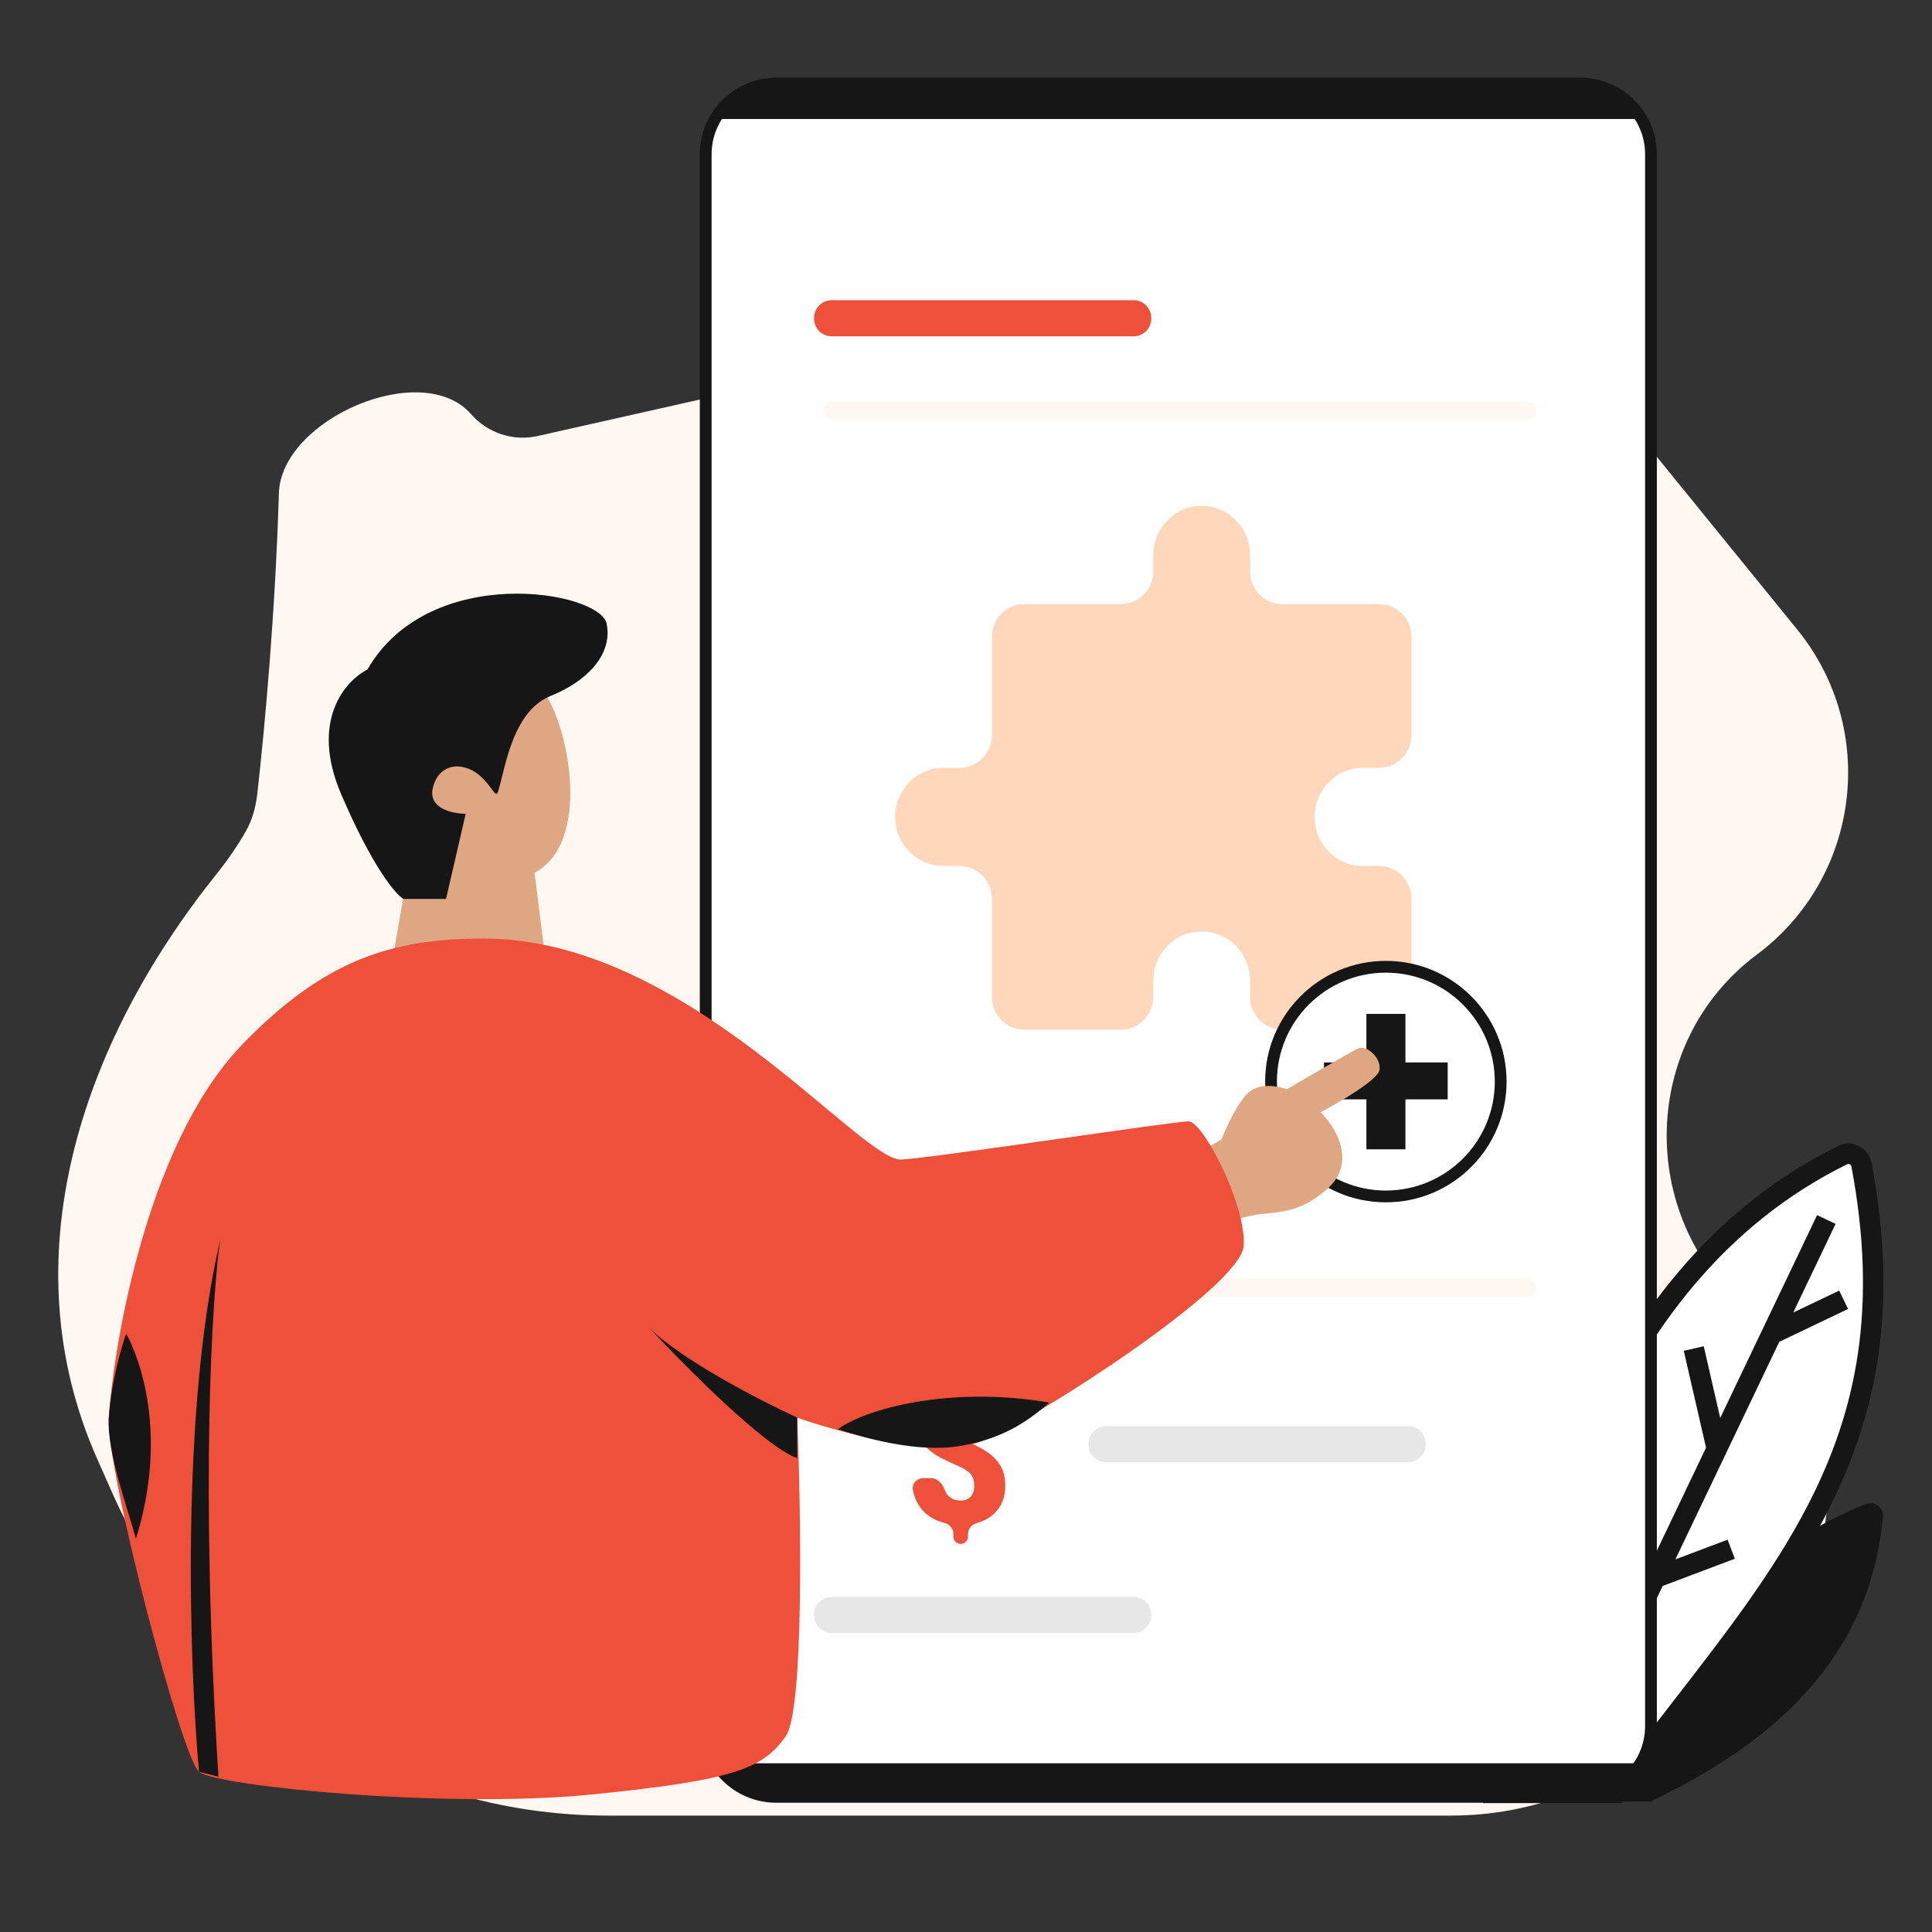 <svg width="199" height="199" viewBox="0 0 199 199" fill="none" xmlns="http://www.w3.org/2000/svg">
    <rect x="0" y="0" width="199" height="199" fill="#333333" stroke="none"/>
    <path d="M62.658 187.01H92.99H149.467C157.848 187.01 165.929 183.887 172.134 178.248L180.608 170.548C191.153 160.966 190.762 144.179 179.929 134.924C168.54 125.194 168.975 107.272 180.977 98.311C191.616 90.367 193.502 75.155 185.125 64.85L169.669 45.837C158.458 32.045 140.414 25.791 123.081 29.688L55.388 44.908C52.863 45.476 50.229 44.614 48.526 42.663C43.495 36.898 28.955 43.155 28.726 50.807C28.363 62.924 27.289 74.825 26.504 81.748C26.353 83.084 26.016 84.38 25.359 85.553C24.526 87.043 23.473 88.567 22.206 90.153C8.26 107.607 0.942 129.77 9.984 150.204L11.536 153.713C20.494 173.956 40.536 187.01 62.658 187.01Z" fill="#FFF7F2"/>
    <path d="M192.184 154.921C178.168 160.366 166.492 175.85 162.892 185.558H170.016C179.455 181.01 192.452 172.906 193.942 156.241C194.028 155.277 193.09 154.569 192.184 154.921Z" fill="#161616"/>
    <path d="M189.803 118.977C164.094 131.621 157.177 163.158 153.977 184.672H166.445C182.467 163.132 197.355 149.744 191.735 119.952C191.569 119.074 190.608 118.58 189.803 118.977Z" fill="white"/>
    <path fill-rule="evenodd" clip-rule="evenodd" d="M190.698 120.146C190.657 119.93 190.43 119.838 190.27 119.917C177.712 126.094 169.697 136.903 164.415 148.919C159.326 160.496 156.807 173.119 155.201 183.623H165.914C168.006 180.821 170.064 178.17 172.051 175.611C177.632 168.423 182.649 161.96 186.266 154.929C191.184 145.369 193.464 134.81 190.698 120.146ZM189.335 118.036C190.786 117.322 192.481 118.218 192.771 119.759C195.625 134.887 193.271 145.918 188.144 155.885C184.432 163.103 179.238 169.791 173.61 177.039C171.546 179.698 169.423 182.433 167.293 185.296L166.976 185.721H152.754L152.933 184.518C154.537 173.739 157.082 160.363 162.482 148.078C167.886 135.785 176.184 124.504 189.335 118.036Z" fill="#161616"/>
    <path fill-rule="evenodd" clip-rule="evenodd" d="M184.708 135.195L189.069 126.063L187.163 125.163L177.186 146.056L175.489 138.668L173.432 139.135L175.725 149.115L164.833 171.924L163.927 165.625L161.838 165.922L163.196 175.354L158.961 184.222L160.867 185.122L171.26 163.357L178.693 160.553L177.945 158.591L172.568 160.619L183.268 138.21L190.354 134.827L189.441 132.935L184.708 135.195Z" fill="#161616"/>
    <path d="M72.689 15.885C72.689 11.865 75.947 8.606 79.967 8.606H162.774C166.794 8.606 170.053 11.865 170.053 15.885V177.801C170.053 181.821 166.794 185.08 162.775 185.08H79.967C75.947 185.08 72.689 181.821 72.689 177.801V15.885Z" fill="white"/>
    <path fill-rule="evenodd" clip-rule="evenodd" d="M72.082 15.885C72.082 11.53 75.612 8 79.967 8H162.775C167.13 8 170.66 11.53 170.66 15.885V177.801C170.66 182.156 167.13 185.687 162.775 185.687H79.967C75.612 185.687 72.082 182.156 72.082 177.801V15.885ZM79.967 9.213C76.282 9.213 73.295 12.2 73.295 15.885V177.801C73.295 181.486 76.282 184.474 79.967 184.474H162.775C166.46 184.474 169.447 181.486 169.447 177.801V15.885C169.447 12.2 166.46 9.213 162.775 9.213H79.967Z" fill="#161616"/>
    <path d="M118.789 57.166C118.789 54.373 121.021 52.108 123.775 52.108C126.528 52.108 128.76 54.373 128.76 57.166V58.852C128.76 60.714 130.249 62.224 132.084 62.224H142.055C143.891 62.224 145.379 63.734 145.379 65.596V75.712C145.379 77.574 143.891 79.084 142.055 79.084H140.394C137.64 79.084 135.408 81.348 135.408 84.141C135.408 86.935 137.64 89.199 140.394 89.199H142.055C143.891 89.199 145.379 90.709 145.379 92.571V102.687C145.379 104.549 143.891 106.059 142.055 106.059H132.084C130.249 106.059 128.76 104.549 128.76 102.687V101.001C128.76 98.208 126.528 95.943 123.775 95.943C121.021 95.943 118.789 98.208 118.789 101.001V102.687C118.789 104.549 117.301 106.059 115.465 106.059H105.494C103.659 106.059 102.17 104.549 102.17 102.687V92.571C102.17 90.709 100.682 89.199 98.847 89.199H97.185C94.431 89.199 92.199 86.935 92.199 84.141C92.199 81.348 94.431 79.084 97.185 79.084H98.847C100.682 79.084 102.17 77.574 102.17 75.712V65.596C102.17 63.734 103.659 62.224 105.494 62.224H115.465C117.301 62.224 118.789 60.714 118.789 58.852V57.166Z" fill="#FFD7BA"/>
    <path d="M100.347 153.054C100.347 152.533 100.224 152.125 99.977 151.829C99.73 151.532 99.296 151.252 98.676 150.989C98.055 150.725 97.482 150.458 96.957 150.188C96.431 149.918 95.979 149.605 95.599 149.25C95.219 148.894 94.928 148.482 94.725 148.015C94.523 147.547 94.421 146.98 94.421 146.315C94.421 145.202 94.782 144.286 95.504 143.568C96.019 143.051 96.656 142.688 97.417 142.48C97.959 142.331 98.391 141.875 98.391 141.312V140.974C98.391 140.557 98.729 140.219 99.146 140.219C99.563 140.219 99.901 140.557 99.901 140.974V141.362C99.901 141.926 100.32 142.389 100.851 142.58C101.568 142.838 102.16 143.257 102.626 143.835C103.064 144.368 103.357 144.998 103.507 145.722C103.642 146.378 103.08 146.928 102.41 146.928H101.627C100.957 146.928 100.467 146.362 100.232 145.735C100.178 145.59 100.112 145.461 100.034 145.347C99.78 144.978 99.419 144.793 98.951 144.793C98.533 144.793 98.207 144.932 97.973 145.208C97.745 145.479 97.631 145.854 97.631 146.335C97.631 146.822 97.764 147.211 98.03 147.501C98.296 147.784 98.723 148.057 99.312 148.321C99.901 148.578 100.455 148.848 100.974 149.131C101.499 149.408 101.952 149.724 102.332 150.08C102.711 150.435 103.009 150.85 103.224 151.325C103.439 151.799 103.547 152.369 103.547 153.034C103.547 154.161 103.202 155.079 102.512 155.791C102.018 156.305 101.393 156.664 100.638 156.869C100.121 157.009 99.711 157.444 99.711 157.979V158.267C99.711 158.684 99.373 159.022 98.956 159.022C98.539 159.022 98.201 158.684 98.201 158.267V157.969C98.201 157.432 97.793 156.993 97.273 156.861C96.336 156.623 95.585 156.187 95.02 155.554C94.516 154.98 94.185 154.282 94.027 153.46C93.9 152.802 94.461 152.254 95.131 152.254H95.905C96.575 152.254 97.068 152.818 97.301 153.446C97.376 153.647 97.473 153.823 97.593 153.973C97.916 154.361 98.372 154.556 98.96 154.556C99.391 154.556 99.73 154.424 99.977 154.161C100.224 153.89 100.347 153.522 100.347 153.054Z" fill="#EF503A"/>
    <path d="M154.574 111.407C154.574 117.939 149.278 123.235 142.746 123.235C136.213 123.235 130.918 117.939 130.918 111.407C130.918 104.875 136.213 99.579 142.746 99.579C149.278 99.579 154.574 104.875 154.574 111.407Z" fill="white"/>
    <path fill-rule="evenodd" clip-rule="evenodd" d="M142.746 100.186C136.549 100.186 131.525 105.21 131.525 111.407C131.525 117.604 136.549 122.628 142.746 122.628C148.943 122.628 153.967 117.604 153.967 111.407C153.967 105.21 148.943 100.186 142.746 100.186ZM130.312 111.407C130.312 104.54 135.879 98.973 142.746 98.973C149.613 98.973 155.18 104.54 155.18 111.407C155.18 118.274 149.613 123.842 142.746 123.842C135.879 123.842 130.312 118.274 130.312 111.407Z" fill="#161616"/>
    <path d="M144.762 109.433H149.115V113.236H144.762V118.382H140.742V113.236H136.377V109.433H140.742V104.432H144.762V109.433Z" fill="#161616"/>
    <path d="M168.859 12.257H73.262C76.427 9.093 79.449 8.505 80.565 8.606H161.557C165.452 8.606 168.048 11.04 168.859 12.257Z" fill="#161616"/>
    <path d="M168.813 181.62H73.929C77.217 184.835 79.118 185.433 80.277 185.33H162.464C166.512 185.33 167.97 182.856 168.813 181.62Z" fill="#161616"/>
    <path d="M83.851 32.741C83.851 31.736 84.666 30.921 85.671 30.921H116.76C117.765 30.921 118.58 31.736 118.58 32.741V32.823C118.58 33.828 117.765 34.642 116.76 34.642H85.671C84.666 34.642 83.851 33.828 83.851 32.823V32.741Z" fill="#EF503A"/>
    <path d="M112.115 148.71C112.115 147.705 112.929 146.891 113.934 146.891H145.024C146.029 146.891 146.844 147.705 146.844 148.71V148.792C146.844 149.797 146.029 150.612 145.024 150.612H113.934C112.929 150.612 112.115 149.797 112.115 148.792V148.71Z" fill="#E7E7E7"/>
    <path d="M83.851 166.3C83.851 165.295 84.666 164.481 85.671 164.481H116.76C117.765 164.481 118.58 165.295 118.58 166.3V166.382C118.58 167.387 117.765 168.202 116.76 168.202H85.671C84.666 168.202 83.851 167.387 83.851 166.382V166.3Z" fill="#E7E7E7"/>
    <path d="M84.82 132.637C84.82 132.134 85.227 131.727 85.73 131.727H157.303C157.806 131.727 158.213 132.134 158.213 132.637C158.213 133.139 157.806 133.546 157.303 133.546H85.73C85.227 133.546 84.82 133.139 84.82 132.637Z" fill="#FFF7F2"/>
    <path d="M84.82 42.26C84.82 41.757 85.227 41.35 85.73 41.35H157.303C157.806 41.35 158.213 41.757 158.213 42.26C158.213 42.762 157.806 43.169 157.303 43.169H85.73C85.227 43.169 84.82 42.762 84.82 42.26Z" fill="#FFF7F2"/>
    <path d="M42.228 88.543L40.579 97.992C41.367 98.892 43.849 100.084 47.631 100.354C51.412 100.624 54.834 98.892 56.072 97.992L55.059 89.893C60.799 86.855 58.773 75.382 56.072 71.332C53.371 67.282 42.228 66.608 39.527 76.057C37.366 83.616 40.427 87.53 42.228 88.543Z" fill="#DFA682"/>
    <path d="M125.825 117.345L122.749 119.184L126.495 126.03C130.27 124.126 132.566 126.028 136.617 122.546C139.858 119.76 137.564 116.061 136.012 114.559C137.986 113.528 141.967 111.209 142.097 110.181C142.259 108.896 140.729 107.628 139.915 107.986C139.264 108.273 134.73 110.916 132.544 112.202C131.763 111.899 129.911 111.517 128.752 112.415C127.594 113.313 126.318 116.076 125.825 117.345Z" fill="#DFA682"/>
    <path d="M25.043 107.493C33.41 98.892 40.29 96.672 49.852 96.672C70.768 96.672 88.688 119.737 92.871 119.438C97.054 119.14 120.93 115.502 122.424 115.502C123.918 115.502 128.4 124.163 128.101 128.344C127.802 132.524 106.915 146.017 101.238 148.406C96.696 150.317 86.596 147.61 82.114 146.017C82.513 155.872 82.832 176.238 80.919 178.866C78.529 182.151 75.84 183.346 60.899 184.839C45.959 186.332 22.293 183.993 20.5 182.5C18.707 181.007 10.908 151.392 11.207 146.017C11.505 140.641 14.585 118.244 25.043 107.493Z" fill="#EF503A"/>
    <path d="M108.082 144.47C97.624 142.678 88.987 145.22 86.297 147.211C88.987 148.107 94.516 149.666 98.819 148.949C103.122 148.232 105.691 146.56 108.082 144.47Z" fill="#161616"/>
    <path d="M14 158.5C17.347 147.749 14.394 139.945 12.999 137.356C12.501 138.75 11.446 142.433 11.207 146.017C10.967 149.6 13.303 155.812 14 158.5Z" fill="#161616"/>
    <path d="M22.665 127.8C18.601 145.24 19.504 171.65 20.5 182.5L22.5 183C20.588 152.659 21.868 133.474 22.665 127.8Z" fill="#161616"/>
    <path d="M66.876 136.759C70.222 140.104 78.429 144.324 82.114 146.017V150.198C78.768 149.003 70.561 140.741 66.876 136.759Z" fill="#161616"/>
    <path d="M45.942 92.592H41.553C40.765 92.142 38.379 89.353 35.137 81.793C31.896 74.234 35.588 70.095 37.839 68.97C44.254 57.834 61.812 60.871 62.487 64.245C63.163 67.62 60.124 70.32 56.747 71.67C53.371 73.019 52.358 77.406 51.682 80.106C51.007 82.806 51.345 81.793 49.657 80.106C47.968 78.419 45.267 78.419 44.592 81.119C44.051 83.278 46.618 83.818 47.968 83.818L45.942 92.592Z" fill="#161616"/>
</svg>
